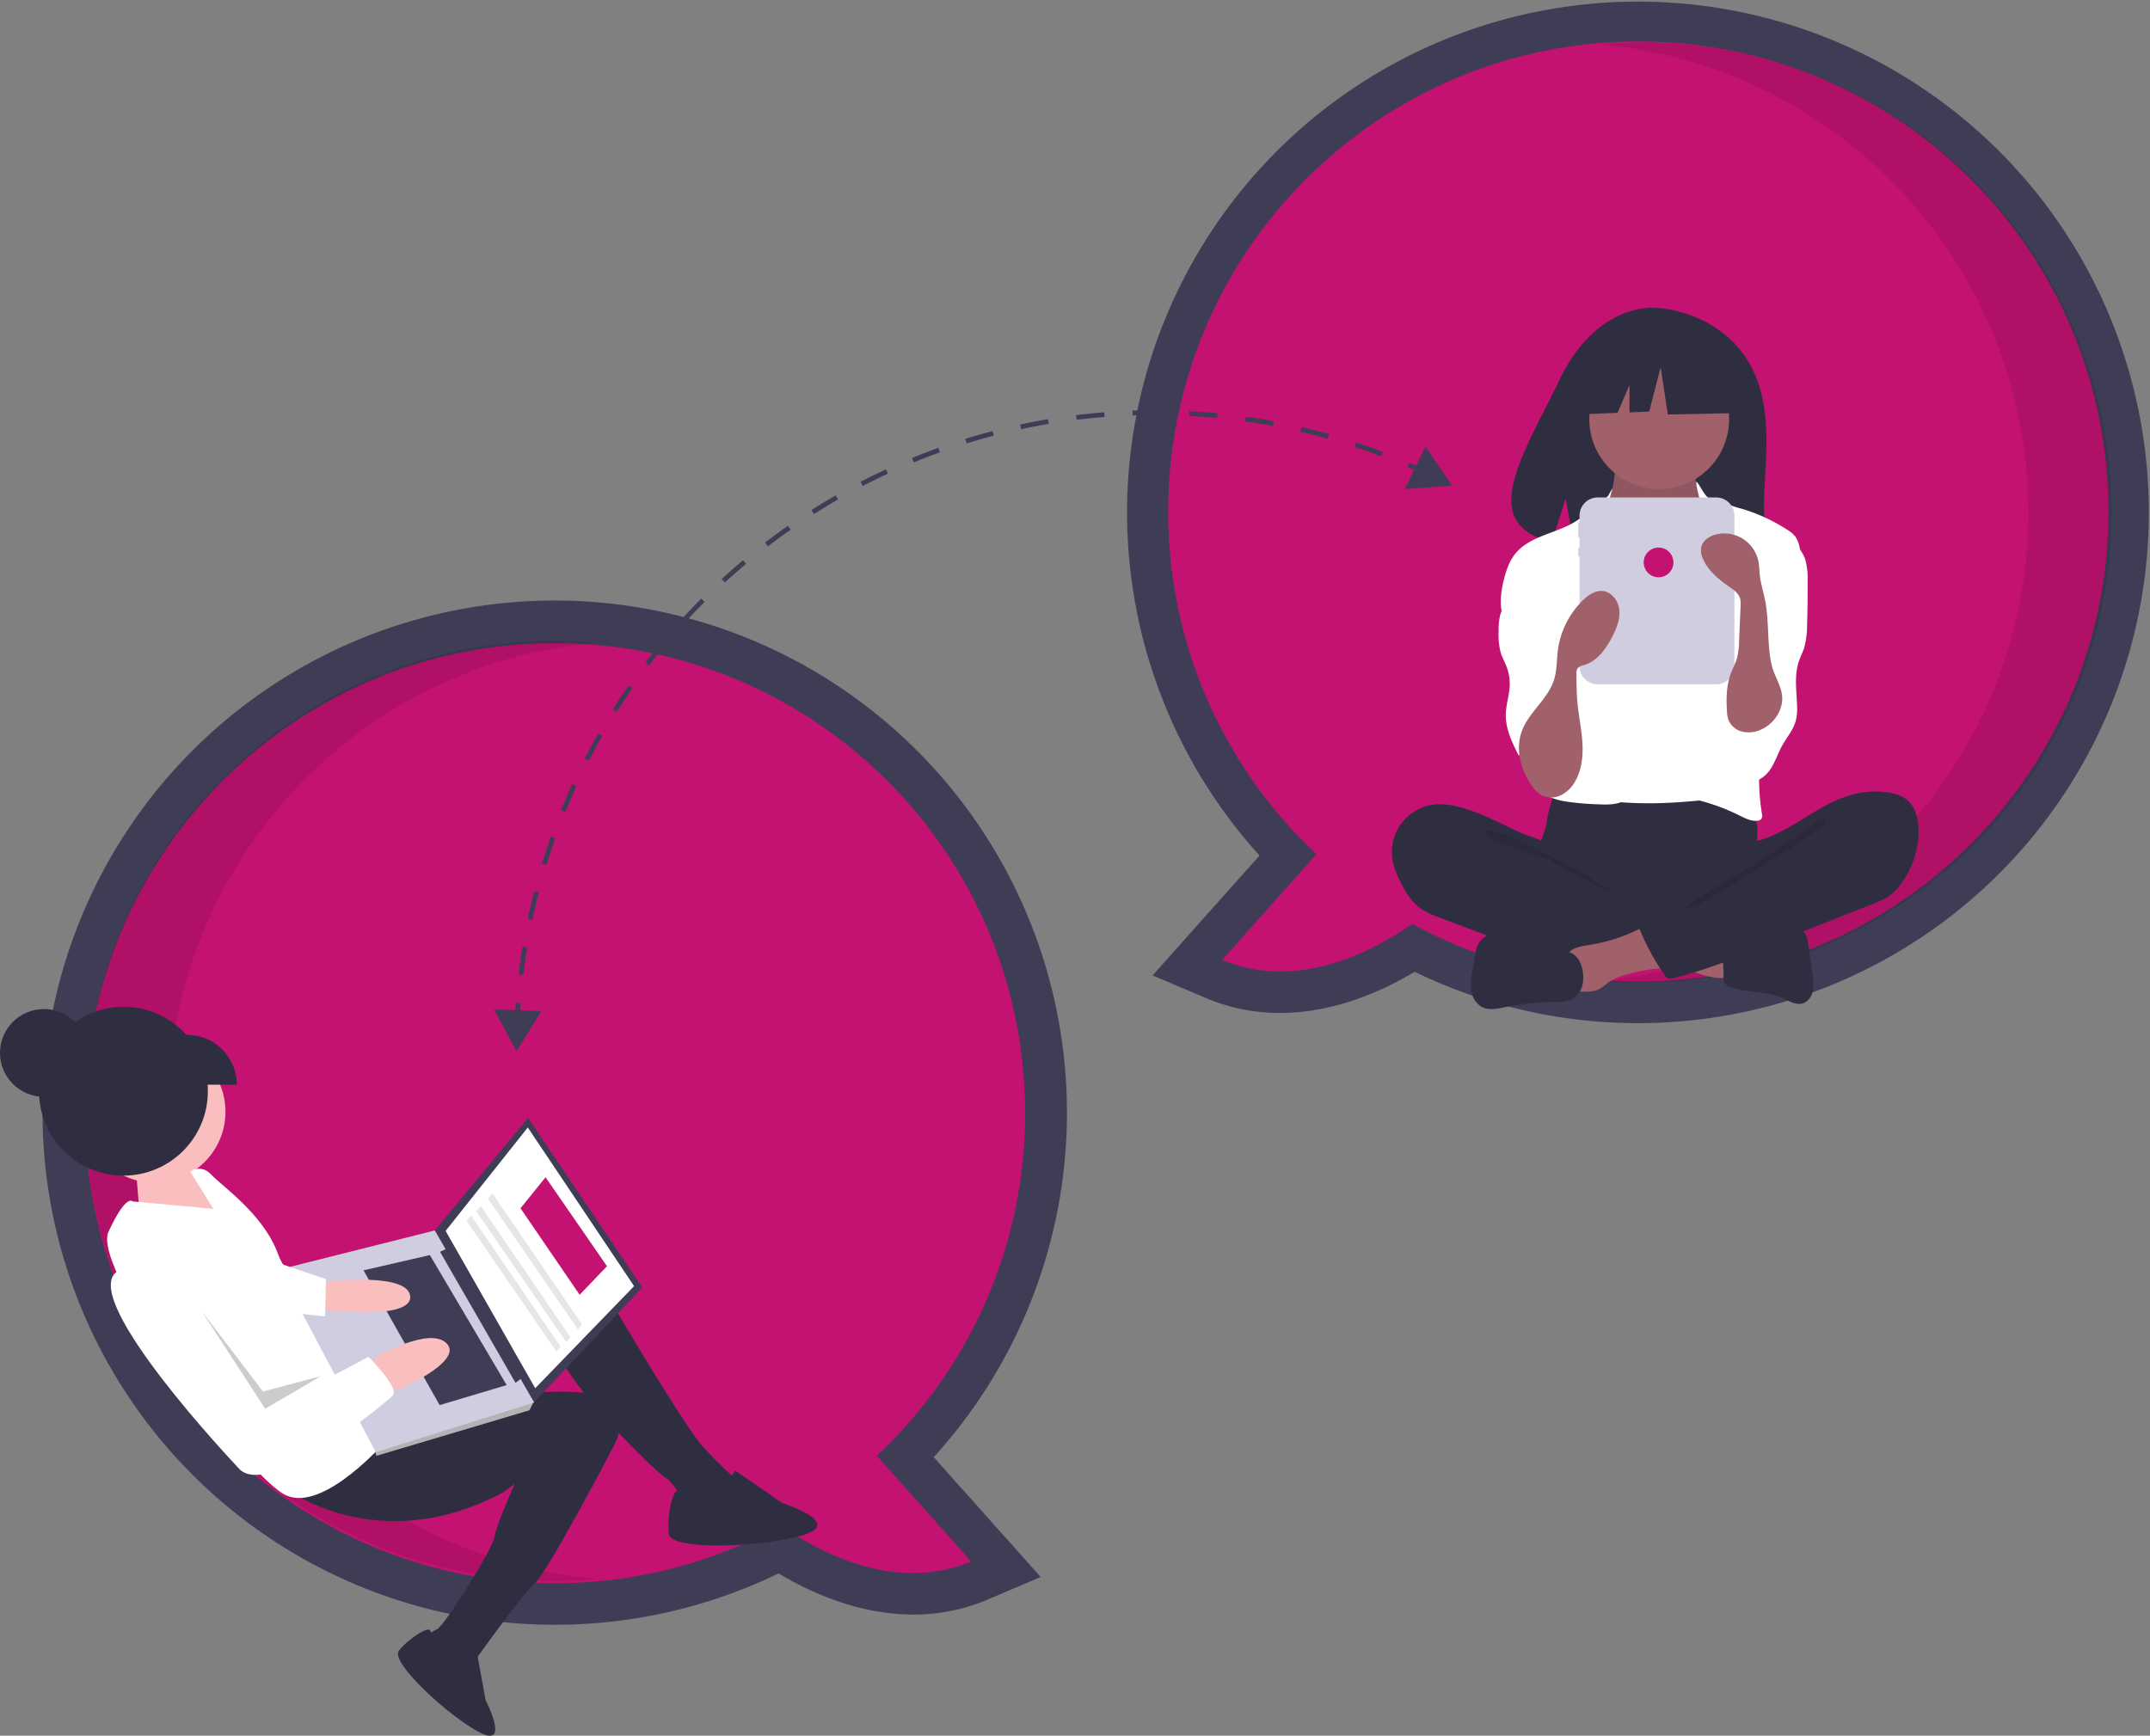 <svg xmlns="http://www.w3.org/2000/svg" width="883.929" height="713.746" data-name="Layer 1"><rect width="100%" height="100%" fill="#808080" stroke="none"/><path fill="#3f3d56" d="M581.625 399.613c-18.647 11.183-51.87 25.196-85.82 10.795L473.86 401.1l43.978-49.298a210.034 210.034 0 1 1 63.787 47.812zm-84.262-189.247a174.541 174.541 0 0 0 55.571 128.418l12.131 11.4-27.674 31.021c14.415-2.925 26.97-10.723 33.336-15.252l8.735-6.215 9.395 5.162a176.343 176.343 0 0 0 84.706 21.666c97.157 0 176.2-79.042 176.2-176.2 0-97.157-79.043-176.2-176.2-176.2s-176.2 79.043-176.2 176.2z"/><path fill="#c31271" d="M480.28 210.366c0-106.747 86.535-193.283 193.283-193.283s193.283 86.536 193.283 193.283S780.31 403.65 673.563 403.65a192.403 192.403 0 0 1-92.932-23.777c-13.361 9.506-45.955 28.468-78.155 14.81l38.76-43.45a192.735 192.735 0 0 1-60.956-140.867z"/><path d="M833.92 210.785c0-100.99-77.457-183.873-176.2-192.523a195.67 195.67 0 0 1 17.082-.76c106.748 0 193.283 86.536 193.283 193.283S781.55 404.068 674.802 404.068a195.5 195.5 0 0 1-17.056-.762c98.731-8.662 176.173-91.54 176.173-192.52z" opacity=".1" style="isolation:isolate"/><path fill="#3f3d56" d="M228.163 668.125a210.59 210.59 0 1 1 155.725-68.932l43.978 49.299-21.946 9.309c-33.95 14.4-67.172.388-85.82-10.796a210.856 210.856 0 0 1-91.937 21.12zm0-386.567c-97.157 0-176.2 79.044-176.2 176.2 0 97.158 79.043 176.2 176.2 176.2a176.343 176.343 0 0 0 84.705-21.666l9.395-5.162 8.735 6.215c6.366 4.53 18.921 12.328 33.336 15.252l-27.674-31.021 12.131-11.4a174.541 174.541 0 0 0 55.572-128.418c0-97.156-79.044-176.2-176.2-176.2z"/><path fill="#c31271" d="M421.446 457.758c0-106.747-86.536-193.283-193.284-193.283S34.88 351.011 34.88 457.758s86.536 193.283 193.283 193.283a192.404 192.404 0 0 0 92.933-23.776c13.36 9.506 45.955 28.468 78.154 14.81l-38.76-43.45a192.735 192.735 0 0 0 60.957-140.867z"/><path d="M69.045 456.782c0-100.99 77.457-183.874 176.2-192.523a195.73 195.73 0 0 0-17.083-.76c-106.747 0-193.283 86.536-193.283 193.283s86.536 193.283 193.283 193.283c5.75 0 11.435-.27 17.056-.762-98.73-8.662-176.173-91.54-176.173-192.52z" opacity=".1" style="isolation:isolate"/><path fill="#2f2e41" d="M718.938 148.96c-12.646-21.368-37.666-22.364-37.666-22.364s-24.38-3.117-40.02 29.427c-14.577 30.333-34.696 59.621-3.239 66.722l5.682-17.685 3.52 19.002a123.082 123.082 0 0 0 13.459.23c33.688-1.088 65.77.318 64.738-11.77-1.374-16.071 5.694-43.001-6.474-63.562zm-82.721 187.132a49.883 49.883 0 0 1-1.613 6.944c-.791 2.225-2.013 4.283-2.737 6.532-2.306 7.166.891 15.156 5.998 20.687a33.759 33.759 0 0 0 16.46 9.774 67.152 67.152 0 0 0 14.144 1.486c13.146.446 26.63.845 39.088-3.38a67.914 67.914 0 0 0 11.356-5.159 8.502 8.502 0 0 0 2.947-2.32 8.109 8.109 0 0 0 1.063-4.76c-.028-5.573-1.158-11.118-.89-16.685.15-3.083.726-6.164.442-9.238a17.043 17.043 0 0 0-13.025-14.68c-3.534-.76-7.199-.346-10.797 0a275.284 275.284 0 0 1-28.098 1.257c-9.586-.062-19.112-1.525-28.65-1.678-2.82-.045-2.764.825-3.662 3.555a66.496 66.496 0 0 0-2.026 7.665z"/><path fill="#a0616a" d="M663.42 198.478c-.46 2.412-.958 4.912-2.408 6.894-1.667 2.281-4.386 3.584-6.18 5.766-2.7 3.286-2.856 7.908-2.867 12.16-.01 3.918.07 8.097 2.254 11.348a19.831 19.831 0 0 0 5.684 5.011c8.192 5.522 17.045 11.142 26.923 11.324 4.093.075 8.481-.982 11.174-4.064a16.778 16.778 0 0 0 2.706-4.827 64.095 64.095 0 0 0 4.537-19.512 22.91 22.91 0 0 0-.864-9.373c-1.2-3.346-3.626-6.099-5.23-9.27a20.638 20.638 0 0 1-1.986-12.214 1.318 1.318 0 0 0-.07-.885 1.29 1.29 0 0 0-1.063-.43l-19.586-1.41a42.625 42.625 0 0 1-5.438-.622c-1.055-.215-3.844-1.715-4.85-1.316-1.865.738-2.354 9.42-2.736 11.42z"/><path d="M663.42 199.09c-.46 2.412-.958 4.912-2.408 6.894-1.667 2.28-4.386 3.583-6.18 5.766-2.7 3.285-2.856 7.908-2.867 12.16-.01 3.918.07 8.096 2.254 11.348a19.831 19.831 0 0 0 5.684 5.01c8.192 5.522 17.045 11.142 26.923 11.324 4.093.076 8.481-.981 11.174-4.064a16.777 16.777 0 0 0 2.706-4.827 64.095 64.095 0 0 0 4.537-19.512 22.91 22.91 0 0 0-.864-9.373c-1.2-3.346-3.626-6.098-5.23-9.27a20.638 20.638 0 0 1-1.986-12.213 1.318 1.318 0 0 0-.07-.885 1.29 1.29 0 0 0-1.063-.43l-19.586-1.41a42.623 42.623 0 0 1-5.438-.623c-1.055-.215-3.844-1.714-4.85-1.315-1.865.738-2.354 9.42-2.736 11.42z" opacity=".1"/><circle cx="682.151" cy="172.37" r="28.735" fill="#a0616a"/><path fill="#fff" d="M667.45 236.729a17.623 17.623 0 0 0 5.048 4.033 15.86 15.86 0 0 0 6.305 1.2c5.18.146 10.795-.803 14.398-4.527 4.645-4.8 4.492-12.542 8.133-18.143a4.041 4.041 0 0 1 1.173-1.283 3.803 3.803 0 0 1 1.996-.458c4.598-.043 8.603 2.939 12.218 5.78a16.095 16.095 0 0 1 4.3 4.382 14.849 14.849 0 0 1 1.451 4.441c1.794 8.757 2.375 17.71 2.951 26.631.319 4.927.638 9.859.614 14.796-.078 16.266-3.859 32.26-7.619 48.086-.484 2.04-1.147 4.318-3.001 5.295a7.402 7.402 0 0 1-2.62.64c-10.768 1.264-21.56 2.53-32.4 2.697q-6.347.098-12.687-.307a6.834 6.834 0 0 1-2.137-.372 6.027 6.027 0 0 1-2.33-1.98c-5.864-7.389-6.21-17.605-6.173-27.039q.137-34.596 2.472-69.138c.129-1.9.157-4.209-1.213-5.704a71.41 71.41 0 0 0 9.122 10.97z"/><path fill="#fff" d="M661.364 203.55c-.97 1.757-8.126 6.12-9.507 7.575-7.718 8.136-21.804 7.83-28.863 16.544-2.484 3.065-3.774 6.917-4.723 10.747-1.342 5.416-2.059 11.323.19 16.43 2.163 4.914 6.717 8.311 9.81 12.701 3.394 4.82 4.92 10.672 6.384 16.383 1.08 4.216 2.169 8.538 1.748 12.87-.478 4.926-2.862 9.437-4.27 14.181s-1.65 10.396 1.605 14.125c2.39 2.74 6.14 3.826 9.725 4.437a111.727 111.727 0 0 0 13.86 1.206c4.098.181 8.614.217 11.764-2.41 2.486-2.073 3.566-5.436 3.706-8.669s-.533-6.438-.955-9.646c-.436-3.326-.604-6.682-.745-10.033q-.945-22.56-.258-45.147a38.42 38.42 0 0 0-.457-9.368c-.878-4.029-3.055-7.629-4.872-11.33a42.873 42.873 0 0 1-4.753-22.648c.55-8.06 4.064-14.2.61-7.948zm40.351.611c1.478 1.52 6.502 2.02 8.382 3a29.368 29.368 0 0 0 5.51 1.907 71.532 71.532 0 0 1 19.356 8.884 11.747 11.747 0 0 1 3.237 2.796 12.816 12.816 0 0 1 1.79 5.056c.921 4.56 1.847 9.177 1.64 13.825-.22 4.935-1.706 9.713-3.18 14.427l-5.51 17.614c-4.112 13.147-8.25 26.424-9.408 40.15a94.445 94.445 0 0 0 .848 22.805 2.704 2.704 0 0 1-.278 2.208 2.175 2.175 0 0 1-1.35.621c-2.658.416-5.232-.94-7.64-2.14a84.622 84.622 0 0 0-23.328-7.633 54.232 54.232 0 0 0 7.245-14.936 90.396 90.396 0 0 0 2.19-10.272l2.562-14.823a145.656 145.656 0 0 0 2.199-16.392 20.52 20.52 0 0 0-.357-6.174 29.956 29.956 0 0 0-2.34-5.569c-4.225-8.786-6.206-18.812-4.545-28.418.728-4.204 2.141-8.413 1.552-12.638-.567-4.063.022-7.22-1.02-11.24-4.28-16.508-.336-5.916 2.445-3.058z"/><path fill="#fff" d="M622.92 241.56c-1.925 3.996-5.144 7.4-6.24 11.698a25.557 25.557 0 0 0-.544 6.114 29.043 29.043 0 0 0 .907 9.194c.612 1.895 1.607 3.643 2.323 5.501a19.948 19.948 0 0 1 1.307 8.15c-.193 3.85-1.5 7.586-1.603 11.439-.16 6.058 2.641 11.753 5.376 17.162a12.617 12.617 0 0 1 18.339-6.004 3.76 3.76 0 0 0 .826-2.741q.303-10.543.585-21.087c.296-10.87.578-21.887-1.923-32.47-1.129-4.779-2.886-9.539-6.106-13.245-1.696-1.952-7.453-7.092-10.237-4.906-1.252.983-.96 3.66-1.158 5.015a21.275 21.275 0 0 1-1.851 6.18zm119.273-11.515a29.41 29.41 0 0 1 .983 8.845q.056 9.114-.241 18.226a33.977 33.977 0 0 1-1.184 9.227c-.622 1.955-1.582 3.79-2.224 5.738-1.925 5.84-.873 12.175-.708 18.323a20.819 20.819 0 0 1-.504 5.927c-1.016 3.81-3.746 6.89-5.65 10.343-1.81 3.28-2.902 6.956-5.063 10.015s-5.902 5.483-9.528 4.544c-2.747-.711-4.7-3.143-6.05-5.64a27.661 27.661 0 0 1-2.86-17.942c1.356-7.461 5.739-14.08 7.32-21.497 2.17-10.185-1.129-20.695-1.03-31.107a15.037 15.037 0 0 1 .655-4.822c.829-2.379 2.61-4.278 4.254-6.186a78.096 78.096 0 0 0 5.718-7.504c1.178-1.757 2.777-6.274 4.865-6.65 4.661-.838 10.09 6.559 11.247 10.16z"/><path fill="#2f2e41" d="M598.734 331.562a28.363 28.363 0 0 0-7.89-.838 19.691 19.691 0 0 0-18.281 23.213 33.074 33.074 0 0 0 3.126 8.543c2.092 4.246 4.602 8.483 8.475 11.204a33.01 33.01 0 0 0 7.48 3.56l20.401 7.686c3.001 1.13 6.003 2.26 9.034 3.31a176.701 176.701 0 0 0 47.185 9.38 51.092 51.092 0 0 0 14.65-.743 4.77 4.77 0 0 0 3-1.62 5.139 5.139 0 0 0 .671-2.215l1.256-8.788a7.361 7.361 0 0 0-.107-3.705c-.575-1.477-2.017-2.406-3.391-3.196-13.412-7.703-29.073-11.953-40.362-22.526-2.658-2.489-4.882-6.434-8.111-8.125-3.662-1.917-7.974-3.011-11.759-4.778-8.274-3.862-16.41-8.3-25.377-10.362z"/><path d="M619.102 343.41c7.21 2.26 37.655 17.914 42.873 23.38-.7.251-24.431-13.048-25.143-13.262a143.39 143.39 0 0 1-19.13-6.741c-1.236-.572-8.033-3.26-7.726-4.82.348-1.761 7.845 1.042 9.126 1.443z" opacity=".1"/><path fill="#a0616a" d="M709.062 402.178a1.694 1.694 0 0 0 1.143-.337 1.766 1.766 0 0 0 .358-1.315l-.034-11.973c-3.443-1.64-7.294-2.166-11.074-2.672l-17.638-2.357c.406.054-2.757 7.596-2.272 8.603.854 1.775 7.387 3.348 9.23 4.186 6.41 2.913 13.07 6.116 20.287 5.865z"/><path fill="#a0616a" d="M653.725 388.511c-3.33.53-7.047 1-9.204 3.592-2.735 3.287-1.57 8.188-.266 12.26a3.975 3.975 0 0 0 4.637 3.317c3.037.193 6.27.343 8.923-1.146a39.106 39.106 0 0 0 3.466-2.577 22.223 22.223 0 0 1 6.373-2.913 64.441 64.441 0 0 1 12.792-2.636 19.895 19.895 0 0 0 5.04-.889 5.584 5.584 0 0 0 3.548-3.445c.615-2.176-.65-4.394-1.863-6.303a25.142 25.142 0 0 0-5.364-6.63c-3.286-2.552-4.912-.592-8.222 1.041a69.764 69.764 0 0 1-19.86 6.33z"/><path fill="#2f2e41" d="m645.022 391.511-21.145-6.25a27.988 27.988 0 0 0-7.869-1.525 9.446 9.446 0 0 0-7.226 2.923c-1.64 1.924-2.11 4.554-2.518 7.05l-.874 5.336a26.805 26.805 0 0 0-.49 8.196 9.062 9.062 0 0 0 4.2 6.752c2.927 1.596 6.513.817 9.779.149a106.454 106.454 0 0 1 20.038-2.149c2.53-.03 5.185.002 7.422-1.184a9.266 9.266 0 0 0 4.522-7.384c.416-4.56-1.103-10.514-5.839-11.914zm72.352-5.446c2.741-.48 5.16-2.039 7.787-2.958 3.697-1.294 7.704-1.294 11.62-1.28a7.46 7.46 0 0 1 4.167.834c1.725 1.149 2.168 3.448 2.461 5.5l1.77 12.38a19.428 19.428 0 0 1 .145 7.014c-.52 2.294-2.083 4.506-4.36 5.098-2.765.718-5.476-1.048-8.086-2.208-6.526-2.9-14.11-2.159-20.914-4.327a4.687 4.687 0 0 1-3.13-2.238 5.093 5.093 0 0 1-.244-2.14c.117-3.979-.723-9.413.475-13.216 1.078-3.42 5.25-2.46 8.31-2.46z"/><path fill="#2f2e41" d="M762.122 326.58a36.72 36.72 0 0 1 12.935-.885c3.458.381 7.02 1.344 9.545 3.737 3.073 2.913 4.06 7.419 4.143 11.652a36.404 36.404 0 0 1-7.912 23.25 21.096 21.096 0 0 1-4.524 4.354 29.776 29.776 0 0 1-5.886 2.836l-45.687 18.02c-12.02 4.742-24.081 9.496-36.618 12.621a2.854 2.854 0 0 1-3.84-1.392 94.654 94.654 0 0 1-10.013-18.317 1.234 1.234 0 0 1 .545-1.946l32.315-18.567a32.674 32.674 0 0 0 6.577-4.532 16.33 16.33 0 0 0 3.377-4.701c.67-1.4.733-4.701 1.588-5.735.838-1.013 3.704-1.093 5.027-1.492a45.613 45.613 0 0 0 5.473-2.068c7.228-3.234 13.665-7.933 20.595-11.72a52.844 52.844 0 0 1 12.36-5.116z"/><path d="M743.802 340.445c-5.552 4.17-12.74 8.003-18.243 12.283-1.878 1.46-33.183 19.06-33.626 21.398 5.134.865 37.834-22.012 42.513-24.294s8.826-5.502 12.936-8.698c1.047-.814 5.486-3.262 2.48-4.172-1.694-.512-4.81 2.65-6.06 3.483z" opacity=".1"/><path fill="#d0cde1" d="M705.601 204.565h-48.734a7.465 7.465 0 0 0-7.466 7.466v2.734h-.53v6.113h.53v4.28h-.53v3.668h.53v45.112a7.465 7.465 0 0 0 7.466 7.465H705.6a7.465 7.465 0 0 0 7.466-7.465V212.03a7.465 7.465 0 0 0-7.466-7.466z"/><path fill="#2f2e41" d="m713.347 146.901-24.718-12.948-34.135 5.297-7.062 31.192 17.58-.677 4.911-11.459v11.271l8.112-.312 4.708-18.245 2.943 19.422 28.838-.589-1.177-22.952z"/><path fill="#a0616a" d="M629.388 322.54a12.844 12.844 0 0 0 4.614 4.59 9.023 9.023 0 0 0 7.931-.213 13.96 13.96 0 0 0 5.724-5.74c2.686-4.743 3.243-10.42 2.907-15.86s-1.497-10.8-2.01-16.227c-.375-3.945-.405-7.914-.435-11.877a3.95 3.95 0 0 1 .499-2.402 4.716 4.716 0 0 1 2.65-1.323c5.421-1.61 9.02-6.693 11.6-11.726 1.723-3.36 3.221-7.034 2.889-10.796s-3.036-7.552-6.793-7.936c-3.098-.316-5.958 1.651-8.192 3.82a35.127 35.127 0 0 0-10.285 20.554c-.49 3.825-.35 7.755-1.39 11.468-2.222 7.929-9.173 12.79-12.636 19.925-3.817 7.861-1.71 16.786 2.927 23.742zm102.28-30.292a14.984 14.984 0 0 1-8.403 8.074 11.606 11.606 0 0 1-7.305.447 8.1 8.1 0 0 1-5.351-4.786 12.895 12.895 0 0 1-.603-3.596c-.348-5.347-.213-10.856 1.729-15.85.749-1.926 1.759-3.753 2.35-5.733a28.752 28.752 0 0 0 .885-6.997l.638-14.589a9.494 9.494 0 0 0-.216-3.163c-.637-2.111-2.61-3.483-4.42-4.742-4.372-3.04-8.692-6.588-10.81-11.473a8.047 8.047 0 0 1-.748-4.753c.598-2.897 3.521-4.772 6.411-5.404a14.34 14.34 0 0 1 17.19 11.555c.287 1.646.283 3.328.45 4.99.355 3.528 1.475 6.927 2.175 10.402 1.725 8.56.831 17.407 2.538 25.965 1.426 7.155 6.805 11.824 3.49 19.653z"/><circle cx="681.886" cy="231.272" r="6.114" fill="#c31271"/><circle cx="18.037" cy="432.969" r="18.035" fill="#2f2e41"/><path fill="#fbbebe" d="m83.411 486.51-9.084-8.83-18.241 5.666 1.752 21.121 37.506-1.742-11.522-15.656-.411-.559z"/><circle cx="63.543" cy="457.171" r="29.158" fill="#fbbebe"/><path fill="#2f2e41" d="M244.556 523.934s35.821 61.559 44.346 70.8a154.74 154.74 0 0 0 12.935 12.892s-4.008 13.294-10.391 12.82a30.042 30.042 0 0 1-10.53-2.596s-2.848-7.385-7.818-10.623-45.568-43.18-44.619-55.946 16.077-27.347 16.077-27.347z"/><path fill="#2f2e41" d="M116.987 611.781s38.194 29.644 90.1 1.79l4.472-3.293s-7.549 16.982-8.249 21.587c-.812 5.338-20.466 36.61-23.673 38.108s-3.914 2.88-3.914 2.88l13.61 14.981 5.033-3.703s19.622-27.801 25.361-32.887 33.083-57.531 33.083-57.531 10.454-19.761-15.637-21.248-38.096 5.625-38.096 5.625l-46.305 7.356zm185.293-7.067 19.318 13.366s24.646 7.722 9.464 12.86-55.187 6.998-56.095-.092 1.578-18.248 3.574-17.638 15.848 4.207 23.74-8.496z"/><path fill="#2f2e41" d="m196.075 679.539 3.576 19.634s10.167 19.445-2.04 13.412-37.357-28.95-33.644-33.755 11.911-10.015 12.743-8.449 6.994 12.048 19.365 9.158z"/><path fill="#fff" d="M159.24 591.892s-25.963 30.312-41.725 22.949-80.249-92.648-72.886-108.41 9.833-12.408 9.833-12.408l33.296 3.079-9.58-15.36s4.473-3.293 8.735 1.328 21.376 16.162 27.337 32.462 23.465 15.486 23.465 15.486z"/><path fill="#3f3d56" d="m264.085 529.388-45.005 47.773-40.316-71.18 38.327-46.307 46.994 69.714z"/><path fill="#fff" d="m260.688 528.871-40.648 41.981-36.834-64.692 33.78-42.529 43.702 65.24z"/><path fill="#b3b3b3" d="m216.875 575.336 2.205 1.825-1.414 2.764-62.931 18.73-.595-2.156 2.863-2.961 59.872-18.202z"/><path fill="#d0cde1" d="m219.639 576.75-65.167 20.375-39.725-75.063 64.017-16.081 40.875 70.769z"/><path fill="#3f3d56" d="m214.733 566.569-2.796 2.057-31.03-53.878 3.207-1.498 30.619 53.319zm-6.415 2.996-27.567 8.22-31.294-55.408 27.272-6.278 31.589 53.466z"/><path fill="#fbbebe" d="m130.657 528.455 5.707-1.614s31.83-3.6 32.295 6.402-36.567 5.361-36.567 5.361l-4.938-6.71zm27.918 44.964 7.944-3.26s23.98-10.753 17.1-17.758-28.094 5.16-28.094 5.16l-4.062 3.852z"/><path fill="#fff" d="M151.495 557.942s12.935 12.891 9.991 15.92-51.208 42.857-63.173 30.113-70.257-76.728-47.574-82.216 28.675 7.342 28.675 7.342l29.944 51.23zm-38.732-39.161 21.248 7.205-.347 15.34-22.472-2.425 1.571-20.12z"/><path d="m131.914 565.887-22.893 13.4-26.156-40.227 25.248 33.137 23.801-6.31z" opacity=".2"/><circle cx="50.745" cy="448.718" r="34.712" fill="#2f2e41"/><path fill="#c31271" d="m238.3 532.417-24.305-35.555 10.303-12.754 25.255 36.58-11.253 11.729z"/><path fill="#e6e6e6" d="m237.615 546.712-37.002-53.793 1.825-2.205 36.829 53.92-1.652 2.078zm-4.768 5.233-37.002-53.793 1.825-2.205 36.829 53.921-1.652 2.077zm-4.062 3.851-37.002-53.793 1.825-2.205 36.829 53.921-1.652 2.077z"/><path fill="#2f2e41" d="M66.117 425.544h10.738a20.5 20.5 0 0 1 20.5 20.5H66.117v-20.5z"/><path fill="#3f3d56" d="m214.031 412.499-1.946-.145c-.076 1.012-.13 2.03-.194 3.046l-8.738-.293 9.166 17.176 10.293-16.524-8.77-.294c.063-.989.116-1.98.19-2.966zm51.25-140.001 1.552 1.185a266.224 266.224 0 0 1 7.227-9.047l-1.498-1.252a267.693 267.693 0 0 0-7.28 9.114zm14.955-17.898 1.442 1.317c2.59-2.837 5.28-5.654 7.992-8.374l-1.382-1.378a265.182 265.182 0 0 0-8.052 8.435zm16.464-16.508 1.32 1.438a264.116 264.116 0 0 1 8.693-7.636l-1.255-1.495a266.43 266.43 0 0 0-8.758 7.693zm-44.745 53.559 1.65 1.043a263.753 263.753 0 0 1 6.405-9.652l-1.603-1.116a265.407 265.407 0 0 0-6.452 9.725zm62.588-68.551 1.19 1.548a262.727 262.727 0 0 1 9.327-6.84l-1.12-1.6a264.132 264.132 0 0 0-9.397 6.892zm-74.173 88.816 1.736.892a261.387 261.387 0 0 1 5.528-10.186l-1.695-.97a262.669 262.669 0 0 0-5.569 10.264zm-18.831 54.954-1.89-.487a261.94 261.94 0 0 0-2.655 11.355l1.91.402a261.04 261.04 0 0 1 2.635-11.27zM333.63 209.74l1.047 1.647a261.852 261.852 0 0 1 9.889-5.988l-.974-1.692a264.328 264.328 0 0 0-9.963 6.033zM216.773 389.516l-1.927-.317a264.459 264.459 0 0 0-1.636 11.544l1.939.23a262.429 262.429 0 0 1 1.624-11.457zm13.852-56.377 1.809.735a261.419 261.419 0 0 1 4.602-10.642l-1.774-.815a262.75 262.75 0 0 0-4.637 10.722zm-7.82 22.021 1.868.57a261.832 261.832 0 0 1 3.637-11.017l-1.84-.653a263.24 263.24 0 0 0-3.665 11.1zm242.892-184.333c3.827-.133 7.725-.186 11.58-.15l.017-1.952a266.77 266.77 0 0 0-11.664.15zM353.81 198.122l.897 1.733c3.41-1.766 6.9-3.478 10.374-5.087l-.82-1.772a264.114 264.114 0 0 0-10.452 5.126zm158.085-24.862c3.808.54 7.652 1.17 11.424 1.877l.359-1.92a265.57 265.57 0 0 0-11.51-1.89zm22.755 4.258c3.739.873 7.512 1.844 11.213 2.884l.528-1.88a262.642 262.642 0 0 0-11.297-2.905zm22.283 6.265a260.857 260.857 0 0 1 10.91 3.871l.695-1.824a262.713 262.713 0 0 0-10.993-3.9zm-68.083-12.751c3.845.202 7.73.491 11.548.86l.189-1.943a266.24 266.24 0 0 0-11.633-.867zm-46.462-.33.238 1.938a264.09 264.09 0 0 1 11.514-1.16l-.152-1.947a266.27 266.27 0 0 0-11.6 1.169zm-45.546 9.768.578 1.864a261.712 261.712 0 0 1 11.129-3.177l-.494-1.888a262.136 262.136 0 0 0-11.213 3.2zm-21.917 7.871.741 1.806a262.19 262.19 0 0 1 10.777-4.144l-.66-1.837a262.26 262.26 0 0 0-10.858 4.175zm44.474-13.77.409 1.91c3.75-.805 7.574-1.536 11.367-2.174l-.324-1.926c-3.82.643-7.674 1.38-11.452 2.19zm177.576 25.154-10.91-16.123-3.837 7.896c-.928-.414-1.852-.838-2.78-1.24l-.776 1.793c.906.392 1.802.803 2.702 1.204l-3.818 7.86z"/></svg>